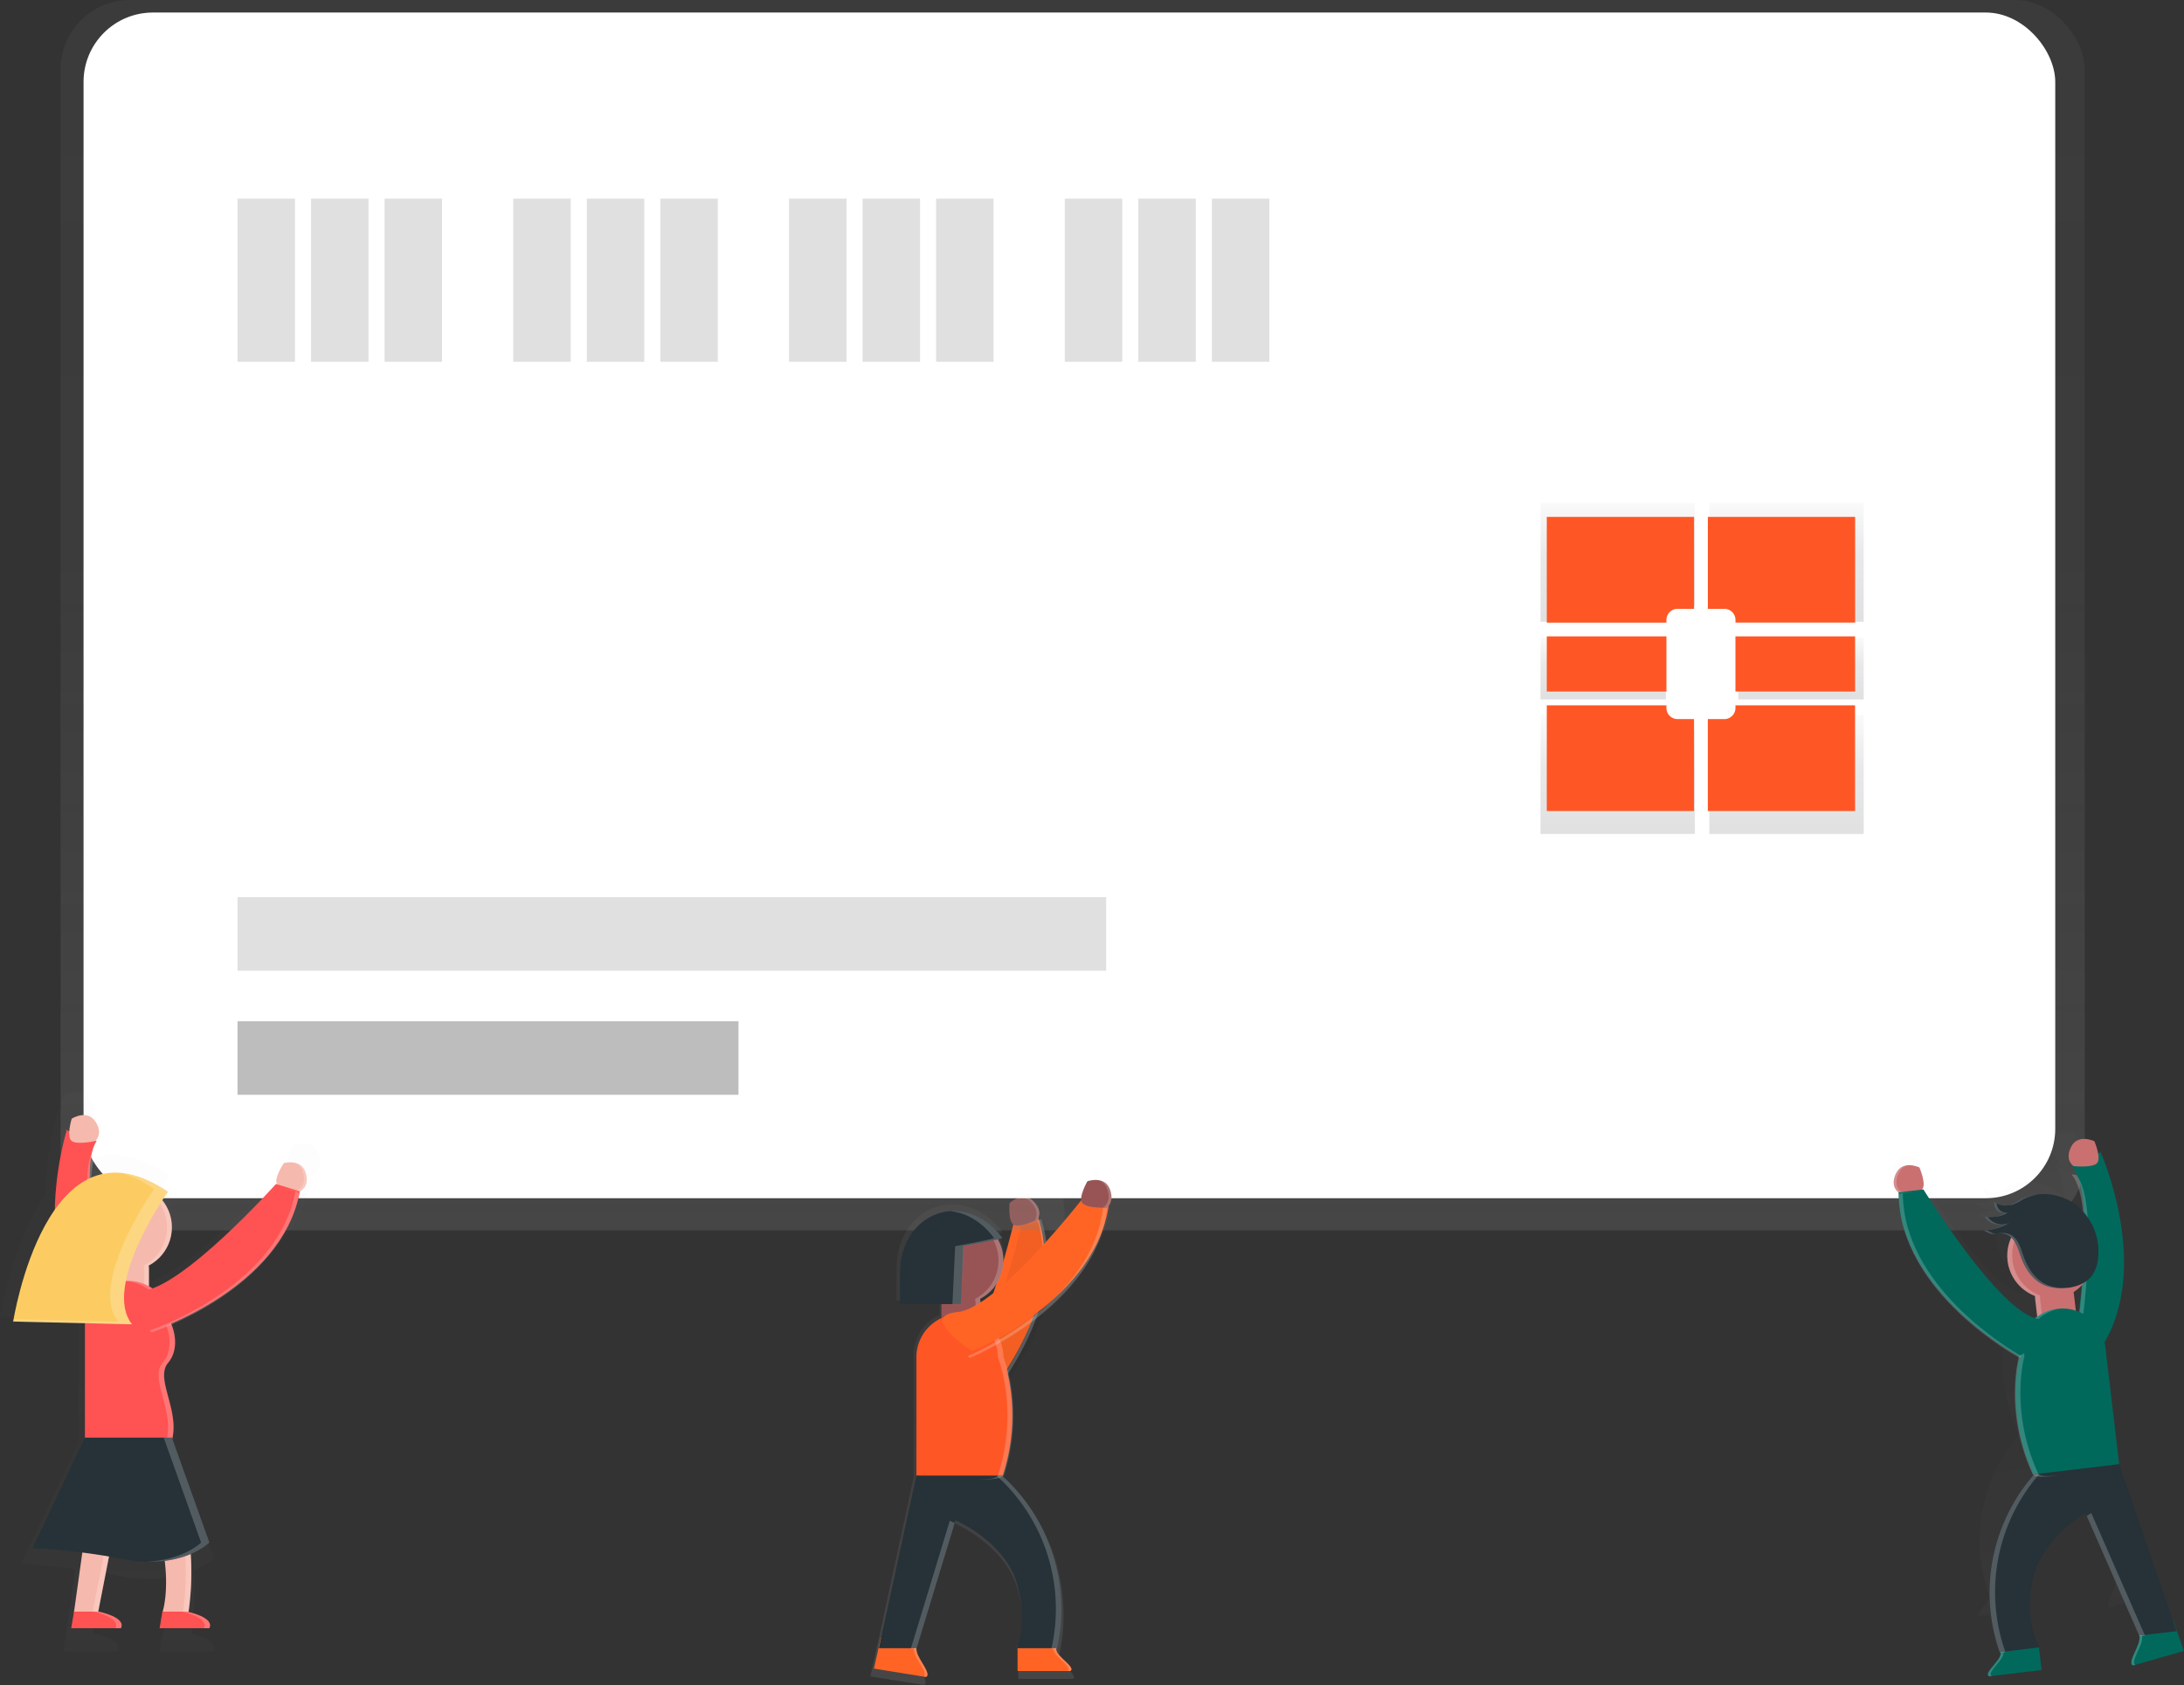 <?xml version="1.0" encoding="UTF-8" standalone="no"?>
<svg
   xmlns:dc="http://purl.org/dc/elements/1.1/"
   xmlns:cc="http://creativecommons.org/ns#"
   xmlns:rdf="http://www.w3.org/1999/02/22-rdf-syntax-ns#"
   xmlns:svg="http://www.w3.org/2000/svg"
   xmlns="http://www.w3.org/2000/svg"
   xmlns:xlink="http://www.w3.org/1999/xlink"
   xmlns:sodipodi="http://sodipodi.sourceforge.net/DTD/sodipodi-0.dtd"
   xmlns:inkscape="http://www.inkscape.org/namespaces/inkscape"
   id="cd338372-37be-4ee8-afc9-e27dd8bc08a1"
   data-name="Layer 1"
   width="865.8"
   height="668.07"
   viewBox="0 0 865.8 668.07"
   version="1.1"
   sodipodi:docname="undraw_credit_card_payment_yb88.svg"
   inkscape:version="1.0.2 (1.0.2+r75+1)">
  <rect x="0" y="0" width="865.8" height="668.07" fill="#333333" stroke="none"/>
  <sodipodi:namedview
     pagecolor="#ffffff"
     bordercolor="#666666"
     borderopacity="1"
     objecttolerance="10"
     gridtolerance="10"
     guidetolerance="10"
     inkscape:pageopacity="0"
     inkscape:pageshadow="2"
     inkscape:window-width="1920"
     inkscape:window-height="1043"
     id="namedview251"
     showgrid="false"
     inkscape:zoom="0.91025166"
     inkscape:cx="302.15919"
     inkscape:cy="258.00441"
     inkscape:window-x="1920"
     inkscape:window-y="0"
     inkscape:window-maximized="1"
     inkscape:current-layer="cd338372-37be-4ee8-afc9-e27dd8bc08a1" />
  <defs
     id="defs26">
    <linearGradient
       id="5a15c0c4-f6d1-40d6-9bac-8202a6edfd59"
       x1="560.63"
       y1="784.03"
       x2="560.63"
       y2="573.72"
       gradientUnits="userSpaceOnUse">
      <stop
         offset="0"
         stop-color="gray"
         stop-opacity="0.25"
         id="stop2" />
      <stop
         offset="0.54"
         stop-color="gray"
         stop-opacity="0.12"
         id="stop4" />
      <stop
         offset="1"
         stop-color="gray"
         stop-opacity="0.1"
         id="stop6" />
    </linearGradient>
    <linearGradient
       id="227e45eb-ee74-46dc-b876-0d193f7e7a0b"
       x1="425.22"
       y1="487.8"
       x2="425.22"
       y2="0"
       xlink:href="#5a15c0c4-f6d1-40d6-9bac-8202a6edfd59" />
    <linearGradient
       id="a853fb8d-2b8c-44a9-a23e-77c77a519af1"
       x1="808.39"
       y1="362.48"
       x2="808.39"
       y2="315.28"
       gradientUnits="userSpaceOnUse">
      <stop
         offset="0"
         stop-opacity="0.12"
         id="stop10" />
      <stop
         offset="0.55"
         stop-opacity="0.09"
         id="stop12" />
      <stop
         offset="1"
         stop-opacity="0.02"
         id="stop14" />
    </linearGradient>
    <linearGradient
       id="0f81e42c-d8b8-4b6c-862e-4b218f0ffc25"
       x1="808.39"
       y1="446.62"
       x2="808.39"
       y2="399.42"
       xlink:href="#a853fb8d-2b8c-44a9-a23e-77c77a519af1" />
    <linearGradient
       id="783708c8-9659-46f2-bd72-ba8277d3ac92"
       x1="635.55"
       y1="277.3"
       x2="635.55"
       y2="252.67"
       xlink:href="#a853fb8d-2b8c-44a9-a23e-77c77a519af1" />
    <linearGradient
       id="a1ae0234-a586-4cb6-99c7-0e8aa4d3f826"
       x1="875.32"
       y1="446.62"
       x2="875.32"
       y2="399.42"
       xlink:href="#a853fb8d-2b8c-44a9-a23e-77c77a519af1" />
    <linearGradient
       id="5620fde9-a651-4919-b705-7babd58731f6"
       x1="875.32"
       y1="362.48"
       x2="875.32"
       y2="315.28"
       xlink:href="#a853fb8d-2b8c-44a9-a23e-77c77a519af1" />
    <linearGradient
       id="abf35d66-8f61-4b87-95bb-db3baf9815c5"
       x1="713.96"
       y1="277.3"
       x2="713.96"
       y2="252.67"
       xlink:href="#a853fb8d-2b8c-44a9-a23e-77c77a519af1" />
    <linearGradient
       id="2bf556ed-678b-49a1-9277-c2e12ee91ba0"
       x1="190.06"
       y1="555.46"
       x2="190.06"
       y2="555.12"
       xlink:href="#5a15c0c4-f6d1-40d6-9bac-8202a6edfd59" />
    <linearGradient
       id="127f5fdc-f51f-46e4-9a64-0adfb297010f"
       x1="230.49"
       y1="770.65"
       x2="230.49"
       y2="548.93"
       xlink:href="#5a15c0c4-f6d1-40d6-9bac-8202a6edfd59" />
    <linearGradient
       id="7720de28-d318-47dd-b651-90cb043782be"
       x1="1098.09"
       y1="200.15"
       x2="1098.09"
       y2="199.87"
       gradientTransform="translate(-122.01 499.58) rotate(-6.74)"
       xlink:href="#5a15c0c4-f6d1-40d6-9bac-8202a6edfd59" />
    <linearGradient
       id="6be30b07-31e3-43de-a343-f0abadb78875"
       x1="1064.87"
       y1="383.99"
       x2="1064.87"
       y2="194.73"
       gradientTransform="translate(-122.01 499.58) rotate(-6.74)"
       xlink:href="#5a15c0c4-f6d1-40d6-9bac-8202a6edfd59" />
  </defs>
  <title
     id="title28">credit card payment</title>
  <path
     d="M589.32,776.61c-.49-.48-1-1-1.36-1.41a6,6,0,0,1-1.41-2.71h.36l.17-.77a73.9,73.9,0,0,0-22.17-69.9.81.81,0,0,0,.1-.18,77.15,77.15,0,0,0,.88-45.84A132.9,132.9,0,0,0,577.75,638c12.23-9.35,24.93-22.88,28.84-40.46a50.94,50.94,0,0,0,1-5.78c1-1,2.42-3.17.92-7.12a6.79,6.79,0,0,0-.44-.93c-.05-.09-.11-.18-.17-.26a5.77,5.77,0,0,0-.35-.51l-.23-.26a5.22,5.22,0,0,0-.37-.37l-.26-.22-.4-.28-.28-.17-.43-.21-.27-.12-.48-.16-.24-.07q-.34-.09-.68-.14h0a10.7,10.7,0,0,0-4.53.45s-3.6,6.24-2.19,8.62c-1.09,1.38-4,5.07-8,9.81A54,54,0,0,0,588,588a51,51,0,0,0-1.47-5.68c.53-1.32.9-3.88-2.1-6.86a6.83,6.83,0,0,0-.78-.67l-.26-.17a5.85,5.85,0,0,0-.53-.32l-.31-.14c-.16-.07-.33-.14-.49-.19l-.32-.09-.48-.1-.32,0-.48,0h-.3l-.51.05-.25,0q-.35.06-.68.16h0a10.7,10.7,0,0,0-3.94,2.28s-.7,7.17,1.56,8.76C575.29,589.14,570,610,563,627a80,80,0,0,1-7.37,5.66v-1.54a8,8,0,0,0,0-.85h0a7.93,7.93,0,0,0-.13-.81l.13-.07.54-.3.78-.48.5-.32q.56-.39,1.08-.81l.41-.35c.25-.21.48-.43.72-.65L560,626q.43-.44.83-.92l.29-.35q.38-.47.72-1l.29-.43q.31-.48.59-1l.18-.32c.23-.43.44-.87.64-1.32l.16-.4q.22-.54.4-1.11c0-.13.09-.26.13-.39.15-.48.28-1,.38-1.48,0-.1,0-.2.05-.3q.12-.64.2-1.29c0-.15,0-.29,0-.44,0-.53.08-1.06.08-1.61a17.55,17.55,0,0,0-2.26-8.62l.83-.22.61-.19c.23-.08.34-.15.31-.2-.43-.58-.87-1.13-1.32-1.67l-.44-.5c-.31-.36-.63-.71-1-1l-.51-.52c-.32-.31-.64-.62-1-.91l-.5-.45c-.4-.35-.8-.67-1.21-1l-.26-.21c-.49-.36-1-.7-1.47-1l-.56-.34c-.32-.2-.65-.39-1-.57l-.65-.34-.91-.44-.67-.3c-.32-.13-.65-.26-1-.37l-.61-.22c-.49-.16-1-.3-1.47-.43l-.76-.17-.81-.17-.82-.13-.75-.09-.84-.07-.73,0-.84,0q-.7,0-1.39.07h0c-10.88.89-20.4,10.39-20.4,25.48V631.6h17v5.68a17.63,17.63,0,0,0-10.24,16v48.37L515,767.95h-.07l0,.18h0l-2.8,12.48L533.34,784a1.09,1.09,0,0,0,.67-1.25,3.93,3.93,0,0,0-.25-1,16.83,16.83,0,0,0-1.21-2.38c-.75-1.29-1.64-2.67-2.24-3.92a8.75,8.75,0,0,1-.69-2,7.71,7.71,0,0,1-.14-1.08l15.61-51.3-.07,0,.37-1.21s19.92,8.54,25,25.61c4.15,13.84,1.57,22.81.45,25.71h-.07v.17c-.22.55-.38.86-.38.86h.38v9.39h21.53C593.94,780.77,591.44,778.68,589.32,776.61Z"
     fill="url(#5a15c0c4-f6d1-40d6-9bac-8202a6edfd59)"
     id="path30"
     transform="translate(-167.1 -115.97)" />
  <path
     d="M553.72,675.35s37.14-39.05,25-76.58l-9.74,2s-13.07,55-27,62.89S553.72,675.35,553.72,675.35Z"
     transform="translate(-167.1 -115.97)"
     fill="#6c63ff"
     id="path32"
     style="fill:#ff6425;fill-opacity:1" />
  <path
     d="m 389.69,560.39 c 0,0 37.14,-39.05 25,-76.58 l -9.74,2 c 0,0 -13.07,55 -27,62.89 -13.93,7.89 11.74,11.69 11.74,11.69 z"
     opacity="0.05"
     id="path34" />
  <path
     d="m 411.18,483.78 1.62,-0.33 c 12.1,37.53 -25,76.58 -25,76.58 l -1.14,-0.19 c 4.28,-4.7 35.81,-41.06 24.52,-76.06 z"
     fill="#ffffff"
     opacity="0.2"
     id="path36" />
  <path
     d="M578.28,599.75s2.7-3.36-1.53-7.57-9.41.78-9.41.78-.74,7.47,1.75,8.65S578.28,599.75,578.28,599.75Z"
     transform="translate(-167.1 -115.97)"
     fill="#985454"
     id="path38" />
  <path
     d="M577.19,600s2.7-3.36-1.53-7.57a5.29,5.29,0,0,0-4.51-1.65,5.36,5.36,0,0,1,5.59,1.43c4.23,4.21,1.53,7.57,1.53,7.57a29.92,29.92,0,0,1-6.22,2A32.67,32.67,0,0,0,577.19,600Z"
     transform="translate(-167.1 -115.97)"
     fill="#fff"
     opacity="0.2"
     id="path40" />
  <rect
     x="24.01"
     width="802.42"
     height="487.8"
     rx="27.5"
     ry="27.5"
     fill="url(#227e45eb-ee74-46dc-b876-0d193f7e7a0b)"
     id="rect42" />
  <rect
     x="33.12"
     y="4.97"
     width="781.64"
     height="470.08"
     rx="27.5"
     ry="27.5"
     fill="#fff"
     id="rect44" />
  <rect
     x="94.16"
     y="78.76"
     width="22.78"
     height="64.68"
     fill="#e0e0e0"
     id="rect46" />
  <rect
     x="123.31"
     y="78.76"
     width="22.78"
     height="64.68"
     fill="#e0e0e0"
     id="rect48" />
  <rect
     x="152.46"
     y="78.76"
     width="22.78"
     height="64.68"
     fill="#e0e0e0"
     id="rect50" />
  <rect
     x="203.48"
     y="78.76"
     width="22.78"
     height="64.68"
     fill="#e0e0e0"
     id="rect52" />
  <rect
     x="232.63"
     y="78.76"
     width="22.78"
     height="64.68"
     fill="#e0e0e0"
     id="rect54" />
  <rect
     x="261.78"
     y="78.76"
     width="22.78"
     height="64.68"
     fill="#e0e0e0"
     id="rect56" />
  <rect
     x="312.8"
     y="78.76"
     width="22.78"
     height="64.68"
     fill="#e0e0e0"
     id="rect58" />
  <rect
     x="341.95"
     y="78.76"
     width="22.78"
     height="64.68"
     fill="#e0e0e0"
     id="rect60" />
  <rect
     x="371.1"
     y="78.76"
     width="22.78"
     height="64.68"
     fill="#e0e0e0"
     id="rect62" />
  <rect
     x="422.12"
     y="78.76"
     width="22.78"
     height="64.68"
     fill="#e0e0e0"
     id="rect64" />
  <rect
     x="451.27"
     y="78.76"
     width="22.78"
     height="64.68"
     fill="#e0e0e0"
     id="rect66" />
  <rect
     x="480.42"
     y="78.76"
     width="22.78"
     height="64.68"
     fill="#e0e0e0"
     id="rect68" />
  <rect
     x="94.16"
     y="404.9"
     width="198.6"
     height="29.15"
     fill="#bdbdbd"
     id="rect70" />
  <rect
     x="94.16"
     y="355.71"
     width="344.36"
     height="29.15"
     fill="#e0e0e0"
     id="rect72" />
  <path
     d="M827.51,361.28a4.8,4.8,0,0,1,4.62-5H839v-41h-61.2v47.2h49.72Z"
     transform="translate(-167.1 -115.97)"
     fill="url(#a853fb8d-2b8c-44a9-a23e-77c77a519af1)"
     id="path74" />
  <path
     d="M832.13,405.58a4.8,4.8,0,0,1-4.62-5v-1.2H777.79v47.2H839v-41Z"
     transform="translate(-167.1 -115.97)"
     fill="url(#0f81e42c-d8b8-4b6c-862e-4b218f0ffc25)"
     id="path76" />
  <rect
     x="610.69"
     y="252.67"
     width="49.72"
     height="24.63"
     fill="url(#783708c8-9659-46f2-bd72-ba8277d3ac92)"
     id="rect78" />
  <path
     d="M856.2,400.62a4.8,4.8,0,0,1-4.62,5h-6.85v41h61.2v-47.2H856.2Z"
     transform="translate(-167.1 -115.97)"
     fill="url(#a1ae0234-a586-4cb6-99c7-0e8aa4d3f826)"
     id="path80" />
  <path
     d="M844.72,315.28v41h6.85a4.8,4.8,0,0,1,4.62,5v1.2h49.72v-47.2Z"
     transform="translate(-167.1 -115.97)"
     fill="url(#5620fde9-a651-4919-b705-7babd58731f6)"
     id="path82" />
  <rect
     x="689.1"
     y="252.67"
     width="49.72"
     height="24.63"
     fill="url(#abf35d66-8f61-4b87-95bb-db3baf9815c5)"
     id="rect84" />
  <path
     d="M827.72,361.75a4.41,4.41,0,0,1,4.41-4.4h6.54V320.91H780.29v41.91h47.43Z"
     transform="translate(-167.1 -115.97)"
     fill="#6c63ff"
     id="path86"
     style="fill:#ff5625;fill-opacity:1" />
  <path
     d="M832.13,401.07a4.41,4.41,0,0,1-4.41-4.4v-1.06H780.29v41.91h58.37V401.07Z"
     transform="translate(-167.1 -115.97)"
     fill="#6c63ff"
     id="path88"
     style="fill:#ff5625;fill-opacity:1" />
  <rect
     x="613.19"
     y="252.31"
     width="47.43"
     height="21.86"
     fill="#6c63ff"
     id="rect90"
     style="fill:#ff5625;fill-opacity:1" />
  <path
     d="M855.08,396.67a4.41,4.41,0,0,1-4.41,4.4h-6.54v36.44h58.37V395.61H855.08Z"
     transform="translate(-167.1 -115.97)"
     fill="#6c63ff"
     id="path92"
     style="fill:#ff5625;fill-opacity:1" />
  <path
     d="M844.14,320.91v36.44h6.54a4.41,4.41,0,0,1,4.41,4.4v1.06h47.43V320.91Z"
     transform="translate(-167.1 -115.97)"
     fill="#6c63ff"
     id="path94"
     style="fill:#ff5625;fill-opacity:1" />
  <rect
     x="687.98"
     y="252.31"
     width="47.43"
     height="21.86"
     fill="#6c63ff"
     id="rect96"
     style="fill:#ff5625;fill-opacity:1" />
  <g
     opacity="0.2"
     id="g100">
    <path
       d="M190.23,555.46l.09-.3S189.21,555,190.23,555.46Z"
       transform="translate(-167.1 -115.97)"
       fill="url(#2bf556ed-678b-49a1-9277-c2e12ee91ba0)"
       id="path98" />
  </g>
  <g
     opacity="0.2"
     id="g104">
    <path
       d="M293.42,573.82a7.22,7.22,0,0,0-.39-1c0-.1-.11-.19-.16-.29a6.15,6.15,0,0,0-.33-.56c-.07-.1-.15-.19-.22-.29a5.55,5.55,0,0,0-.36-.42l-.26-.25c-.13-.12-.26-.23-.4-.33l-.28-.2-.44-.26-.28-.15-.5-.21-.25-.1q-.36-.12-.71-.2h0a11.31,11.31,0,0,0-4.81.13s-4.59,6.77-2.82,9.2l-.58-.18s-34.09,38-53.32,45.1q-.74-.5-1.53-.94v-7.11a8.4,8.4,0,0,0,0-.89v0a8.33,8.33,0,0,0-.14-.85l.14-.08.57-.32.83-.5.53-.34q.59-.41,1.15-.86l.43-.37c.26-.22.51-.45.76-.69l.44-.43q.46-.47.88-1l.31-.38q.4-.49.76-1l.31-.46q.33-.5.63-1l.19-.34c.24-.45.47-.92.67-1.4l.17-.42q.23-.58.43-1.17c0-.14.09-.27.14-.41.16-.51.29-1,.4-1.56,0-.1,0-.21.06-.32q.13-.67.21-1.36c0-.15,0-.31,0-.46.05-.56.09-1.13.09-1.7a18.56,18.56,0,0,0-4.14-11.71c1.46-2.28,2.41-3.62,2.41-3.62-.88-.6-1.74-1.16-2.6-1.68l-.83-.49c-.57-.34-1.15-.68-1.71-1l-1-.51c-.51-.27-1-.53-1.53-.78l-1-.45c-.49-.22-1-.44-1.45-.63l-1-.38c-.48-.19-1-.36-1.44-.52l-.9-.3c-.49-.16-1-.29-1.47-.42l-.8-.22c-.55-.13-1.09-.25-1.63-.35l-.58-.12c-.73-.13-1.46-.23-2.18-.3h0a26,26,0,0,0-13.09,2c.22-5.24,1.1-9.55,2.94-12.22l-.45-.15-.16.15s-.54.12-1.37.27a11.44,11.44,0,0,0-.71,1.33,15.23,15.23,0,0,1,2.09-5.21l-.45-.15c.65-.66,3-3.55-.16-8.27-3.61-5.41-10.23-1.2-10.23-1.2a28,28,0,0,0-1,5.46c-.51-.2-.86-.36-1.1-.48a136.34,136.34,0,0,0-5.14,34.34c-11.92,16.93-16.86,41.92-17.82,47.31h0l-.07.43v0c-.07.39-.1.6-.1.6l31,.72c0,.11,0,.21,0,.32V688.3L175.45,736S184,736.31,197,738l-3.57,25.52h0l-1.19,7.16h21.48c2.39-4.77-9.55-7.16-9.55-7.16h-.27l4.66-23.81q3.09.52,6.35,1.14a62.21,62.21,0,0,0,9.67,1.09h0a51.4,51.4,0,0,0,8.05-.35c1.57,12.91-.49,20.62-.89,21.94h-.13l-1.19,7.16h21.48c2.08-4.16-6.73-6.51-9-7l.1-.7a119.82,119.82,0,0,0,.85-24.31,29.42,29.42,0,0,0,7.64-4.56l0,0,.3-.26,0,0,.09-.09-16-44.87c3-12.7-7.42-26-1.86-32.71s2.15-15.18,1.54-16.63c15-6.56,45.39-23,53.91-51.47a53.85,53.85,0,0,0,1.52-6.1S295.29,580.05,293.42,573.82Z"
       transform="translate(-167.1 -115.97)"
       fill="url(#127f5fdc-f51f-46e4-9a64-0adfb297010f)"
       id="path102" />
  </g>
  <path
     d="M193.64,563.8s-16.29,51.37,11,79.81l7.89-6s-16.14-56.07-7.11-69.24C189.5,563,193.64,563.8,193.64,563.8Z"
     transform="translate(-167.1 -115.97)"
     fill="#ff5252"
     id="path106" />
  <path
     d="M204.9,568.33s3.31-2.76,0-7.73-9.38-1.1-9.38-1.1-2.21,7.17,0,8.83S204.9,568.33,204.9,568.33Z"
     transform="translate(-167.1 -115.97)"
     fill="#f6b9ad"
     id="path108" />
  <rect
     x="210.69"
     y="611.65"
     width="15.45"
     height="22.9"
     rx="7.06"
     ry="7.06"
     transform="translate(269.73 1130.24) rotate(-180)"
     fill="#f6b9ad"
     id="rect110" />
  <path
     d="M211.45,640.88s-15.94-55.38-7.26-69c.77-.14,1.26-.25,1.26-.25l.14-.14.41.14c-9,13.17,7.11,69.24,7.11,69.24l-7.89,6-.69-.74Z"
     transform="translate(-167.1 -115.97)"
     fill="#fff"
     opacity="0.2"
     id="path112" />
  <circle
     cx="51.04"
     cy="486.58"
     r="17.11"
     fill="#f6b9ad"
     id="circle114" />
  <path
     d="M224.21,626.83v-7.45a7.67,7.67,0,0,0-.18-1.62,17.11,17.11,0,0,0-6.86-32.29l1,0A17.11,17.11,0,0,1,226,617.76a7.67,7.67,0,0,1,.18,1.62v7.45a7.67,7.67,0,0,1-8.69,7.66A7.75,7.75,0,0,0,224.21,626.83Z"
     transform="translate(-167.1 -115.97)"
     fill="#fff"
     opacity="0.2"
     id="path116" />
  <path
     d="M200.76,687.81s33,3.73,34.22,0c3.94-12.07-6.62-25.07-1.32-31.43,5.48-6.57,1.32-15.47,1.32-15.47a17.11,17.11,0,0,0-17.11-17.11h0a17.11,17.11,0,0,0-17.11,17.11Z"
     transform="translate(-167.1 -115.97)"
     fill="#ff5252"
     id="path118" />
  <path
     d="M233.7,656.38c5.48-6.57,1.32-15.47,1.32-15.47a17.11,17.11,0,0,0-17.11-17.11c-.37,0-.73,0-1.1.06a17.09,17.09,0,0,1,16,17.05s4.16,8.9-1.32,15.47c-5.31,6.37,5.25,19.37,1.32,31.43-.38,1.15-3.78,1.59-8.3,1.65,5.58.06,10.06-.32,10.49-1.65C239,675.74,228.4,662.74,233.7,656.38Z"
     transform="translate(-167.1 -115.97)"
     fill="#fff"
     opacity="0.2"
     id="path120" />
  <path
     d="M228,686.72h0c12.07,17.08,17.37,42.87,13.93,67.69l-.1.74H231.52s3.19-9.38,0-25.94a41,41,0,0,0-15.6-24.83L206,755.15h-9.57L206,686.72Z"
     transform="translate(-167.1 -115.97)"
     fill="#f6b9ad"
     id="path122" />
  <path
     d="M286,588.3s4-1.67,2.26-7.39-8.65-3.8-8.65-3.8-4.21,6.21-2.59,8.44S286,588.3,286,588.3Z"
     transform="translate(-167.1 -115.97)"
     fill="#f6b9ad"
     id="path124" />
  <path
     d="M227.44,643.66S278.7,627.05,286,588.3l-9.5-2.91s-37.73,42.12-53.69,42.42S227.44,643.66,227.44,643.66Z"
     transform="translate(-167.1 -115.97)"
     fill="#ff5252"
     id="path126" />
  <path
     d="M284.22,588.34l1.58.49c-7.26,38.76-58.53,55.37-58.53,55.37l-.91-.71C232.39,641.37,277.45,624.49,284.22,588.34Z"
     transform="translate(-167.1 -115.97)"
     fill="#fff"
     opacity="0.2"
     id="path128" />
  <g
     opacity="0.2"
     id="g134">
    <path
       d="M213.73,704.37l-9.93,50.77H206l9.64-49.29A23.69,23.69,0,0,0,213.73,704.37Z"
       transform="translate(-167.1 -115.97)"
       fill="#fff"
       id="path130" />
    <path
       d="M228,686.72h-2.19c12.07,17.08,17.37,42.87,13.93,67.69l-.1.74h2.19l.1-.74C245.35,729.59,240,703.79,228,686.72Z"
       transform="translate(-167.1 -115.97)"
       fill="#fff"
       id="path132" />
  </g>
  <path
     d="M284.91,588s4-1.67,2.26-7.39A5.29,5.29,0,0,0,284,577a5.36,5.36,0,0,1,4.23,3.92c1.71,5.72-2.26,7.39-2.26,7.39a29.92,29.92,0,0,1-6.42-1.21A32.67,32.67,0,0,0,284.91,588Z"
     transform="translate(-167.1 -115.97)"
     fill="#fff"
     opacity="0.2"
     id="path136" />
  <path
     d="M200.76,685.94,180,729.75a257.3,257.3,0,0,1,36.14,4.38c23,4.38,33.95-6.57,33.95-6.57l-14.83-41.61Z"
     transform="translate(-167.1 -115.97)"
     fill="#263238"
     id="path138" />
  <path
     d="M206.28,754.94s11,2.19,8.76,6.57H195.33l1.1-6.57Z"
     transform="translate(-167.1 -115.97)"
     fill="#ff5252"
     id="path140" />
  <path
     d="M241.32,754.94s11,2.19,8.76,6.57H230.37l1.1-6.57Z"
     transform="translate(-167.1 -115.97)"
     fill="#ff5252"
     id="path142" />
  <path
     d="M233.66,588.48S207.37,625.71,219.42,641l-47.09-1.1S185.47,555.63,233.66,588.48Z"
     transform="translate(-167.1 -115.97)"
     fill="#fccc63"
     id="path144" />
  <path
     d="M233.66,588.48c-6.79-4.63-12.88-6.93-18.34-7.47a46.36,46.36,0,0,1,12.87,6.38s-26.28,37.23-14.24,52.57l-41.45-1c-.11.62-.16,1-.16,1l47.09,1.1C207.37,625.71,233.66,588.48,233.66,588.48Z"
     transform="translate(-167.1 -115.97)"
     fill="#fff"
     opacity="0.2"
     id="path146" />
  <path
     d="M235.25,685.94H232l14.83,41.61s-7.08,7.06-21.79,7.57c16.94.54,25.07-7.57,25.07-7.57Z"
     transform="translate(-167.1 -115.97)"
     fill="#fff"
     opacity="0.2"
     id="path148" />
  <path
     d="M206.28,754.94h-2.19s11,2.19,8.76,6.57H215C217.23,757.13,206.28,754.94,206.28,754.94Z"
     transform="translate(-167.1 -115.97)"
     fill="#fff"
     opacity="0.2"
     id="path150" />
  <path
     d="M241.32,754.94h-2.19s11,2.19,8.76,6.57h2.19C252.27,757.13,241.32,754.94,241.32,754.94Z"
     transform="translate(-167.1 -115.97)"
     fill="#fff"
     opacity="0.2"
     id="path152" />
  <g
     opacity="0.2"
     id="g156">
    <path
       d="M991.73,569.28l.1.24C992.63,569,991.73,569.28,991.73,569.28Z"
       transform="translate(-167.1 -115.97)"
       fill="url(#7720de28-d318-47dd-b651-90cb043782be)"
       id="path154" />
  </g>
  <g
     opacity="0.2"
     id="g160">
    <path
       d="M1004.32,753l17.37-5L1018,737.52h0l-.05-.15-.06,0-19.36-56.17-5-42.05a15.62,15.62,0,0,0-.27-1.59c15.81-27.08,0-64.77-1.41-68.05-.18.12-.46.28-.86.5a23.06,23.06,0,0,0-1.38-4.39s-5.85-2.82-8.29,2c-2.13,4.19.07,6.34.68,6.82l-.35.17a12.61,12.61,0,0,1,2.22,4.08,9.47,9.47,0,0,0-.72-1c-.7,0-1.16-.09-1.16-.09l-.14-.11-.35.17c2.21,2.53,3.44,7.28,4,13.09a19,19,0,0,0-2.45-2.26,19.33,19.33,0,0,0-13.35-3.8h0l-.87.1h0q-.74.1-1.46.27l-.36.08-.61.16-.7.22-.5.17-.86.34-.32.14c-.35.16-.7.33-1,.51a18.88,18.88,0,0,1-3.57,1.79c-.17.05-.35.08-.52.12h0a6.27,6.27,0,0,1-4.22-.68l-.43-.26a5.8,5.8,0,0,1-.48-.35,2.78,2.78,0,0,0,0,1.21,3.67,3.67,0,0,0,1.56,2.32,3.47,3.47,0,0,0,.72.38,2.93,2.93,0,0,0,1.19.19,2.69,2.69,0,0,0,.41-.05l-.1.06c-.24.15-.48.29-.73.41l-.05,0c-.27.13-.54.25-.81.36l0,0a9.5,9.5,0,0,1-4.35.58h0l-.48-.06c-.24,0-.48-.07-.71-.13a5.26,5.26,0,0,0,.3.45l.11.13.23.28.13.14.25.25.14.13.3.24.12.09.44.29.15.08.32.17.21.09.28.12.23.08.28.09.23.07.32.07.39.07.29,0,.28,0h.78l.29,0,.24,0,.28,0h0a5.45,5.45,0,0,0,1.58-.59c-.31.19-.63.36-1,.53h0l-.48.24-.5.24-.49.22-.51.21-.49.19-.53.19-.49.16-.56.17-.47.13-.61.15-.44.1-.7.13-.37.06-1.06.14h0a4.61,4.61,0,0,1,1.75.67,4.41,4.41,0,0,0,1.08.42,3.93,3.93,0,0,0,.5,0h.62l.41,0,.53-.07.4,0,.48,0a7.16,7.16,0,0,1,2.93.57,5.1,5.1,0,0,1,1.33.91c-.12.26-.24.53-.35.8s-.18.47-.26.7q-.24.71-.42,1.44a15.41,15.41,0,0,0-.31,5.38c0,.33.09.66.15,1l.05.27q.08.39.18.77l0,.2q.13.47.28.93l.07.18q.13.38.28.75l.09.22a15.32,15.32,0,0,0,.88,1.73l.1.17q.23.38.48.74l0,.07q.29.41.6.8l0,.06q.29.36.6.7l.07.08a15.52,15.52,0,0,0,1.45,1.39l0,0a15.49,15.49,0,0,0,4.46,2.59,6.9,6.9,0,0,0,0,.72h0a7,7,0,0,0,0,.74l.68,5.74q-.46.32-.9.67c-14.35-4.58-39.84-46.07-39.84-46.07l-.49.06c1.8-1.72-.94-7.92-.94-7.92a9.35,9.35,0,0,0-4-.82l-.27,0h-.12l-.21,0-.13,0-.2,0-.14,0-.19,0-.14,0-.2.06-.13,0-.21.09-.11,0-.31.16h0l-.29.18-.1.07-.2.15-.11.09-.17.16-.11.11-.16.17-.11.12-.16.2-.1.13-.16.25-.08.12c-.08.13-.15.26-.23.4-2.44,4.8.82,6.93.82,6.93a44.62,44.62,0,0,0,.34,5.19c3.57,32.07,40.79,52.84,42.69,53.88-.53,2.09-4.81,20.58,5,41.85a.72.72,0,0,0,.1.14,64.7,64.7,0,0,0-12.09,63.05l.22.65.32,0a4.41,4.41,0,0,1-.06.45,5,5,0,0,1-.23.79,6,6,0,0,1-.66,1.26l0,0c-.29.43-.64.87-1,1.32l-.38.47c-1.54,1.86-3.09,3.67-1.72,4.17h0l1-.12L970.75,755l-1-8.16.33,0s-.16-.24-.42-.7l0-.15h-.06c-1.28-2.41-4.44-9.95-2.25-22.4,2.7-15.37,19.14-24.84,19.14-24.84l.44,1-.06,0,18.85,43c0,.17,0,.35,0,.54a7.3,7.3,0,0,1-.15,1.28,7.94,7.94,0,0,1-.26,1c-.63,1.83-1.84,4-2.29,5.63a5.15,5.15,0,0,0-.15.67,2,2,0,0,0,0,.77.89.89,0,0,0,.66.66h0l.24-.07.52-.15ZM984.08,626.7q-.55-.23-1.11-.41l-.63-5.37a6.92,6.92,0,0,0-.26-1.21,15.45,15.45,0,0,0,3-2.49C984.78,620.66,984.42,623.88,984.08,626.7Z"
       transform="translate(-167.1 -115.97)"
       fill="url(#6be30b07-31e3-43de-a343-f0abadb78875)"
       id="path158" />
  </g>
  <path
     d="M919.73,588.71s-3.61-2.35-.91-7.67,9.19-2.2,9.19-2.2,3,6.87,1,8.77S919.73,588.71,919.73,588.71Z"
     transform="translate(-167.1 -115.97)"
     fill="#ca7070"
     id="path162" />
  <path
     id="4d99488d-df05-4ea4-b0bc-86897bea43e0"
     data-name="&lt;Path&gt;"
     d="M975.29,768.13l-15.11,1.78a5,5,0,0,1-1,4c-1.76,2.59-5.51,5.91-3.47,6.65l20.73-2.45Z"
     transform="translate(-167.1 -115.97)"
     fill="#00695c" />
  <path
     d="M960.31,773.83a5,5,0,0,0,1-4l-1.1.13a5,5,0,0,1-1,4c-1.76,2.59-5.51,5.91-3.47,6.65l1.1-.13C954.81,779.74,958.56,776.42,960.31,773.83Z"
     transform="translate(-167.1 -115.97)"
     fill="#fff"
     opacity="0.2"
     id="path165" />
  <path
     id="4d5dc8b9-511c-4b13-afe4-1a204679192b"
     data-name="&lt;Path&gt;"
     d="M1028.72,758.65l-13.89,4a7.25,7.25,0,0,1-.05,5.05c-1.16,3.39-4.15,7.93-2,8.56l20.08-5.73Z"
     transform="translate(-167.1 -115.97)"
     fill="#00695c" />
  <path
     d="M999.72,572.47s22.2,49.1-1.58,80.55l-8.54-5.07s9.45-57.58-1.07-69.59C1003.74,571.22,999.72,572.47,999.72,572.47Z"
     transform="translate(-167.1 -115.97)"
     fill="#00695c"
     id="path168" />
  <path
     d="M989.08,578.29s-3.61-2.35-.91-7.67,9.19-2.2,9.19-2.2,3,6.87,1,8.77S989.08,578.29,989.08,578.29Z"
     transform="translate(-167.1 -115.97)"
     fill="#ca7070"
     id="path170" />
  <path
     d="M1015.88,767.57a7.25,7.25,0,0,0,.05-5.05l12.85-3.69-.06-.17-13.89,4a7.25,7.25,0,0,1-.05,5.05c-1.16,3.39-4.15,7.93-2,8.56l.84-.24C1012,775.09,1014.76,770.81,1015.88,767.57Z"
     transform="translate(-167.1 -115.97)"
     fill="#fff"
     opacity="0.2"
     id="path172" />
  <rect
     x="974.35"
     y="622.82"
     width="15.45"
     height="22.9"
     rx="7.06"
     ry="7.06"
     transform="translate(-234.74 3.65) rotate(-6.74)"
     fill="#ca7070"
     id="rect174" />
  <path
     d="M991.08,651.11s9.33-56.87-.88-69.36c-.78,0-1.28-.1-1.28-.1l-.16-.12-.39.18c10.52,12,1.07,69.59,1.07,69.59l8.54,5.07c.2-.27.4-.54.59-.82Z"
     transform="translate(-167.1 -115.97)"
     fill="#fff"
     opacity="0.2"
     id="path176" />
  <circle
     cx="979.94"
     cy="613.82"
     r="17.11"
     transform="translate(-232.36 3.26) rotate(-6.74)"
     fill="#ca7070"
     id="circle178" />
  <path
     d="M976.76,638.65l-.87-7.4a7.67,7.67,0,0,1,0-1.63,17.11,17.11,0,0,1,3-32.87l-1,.08a17.11,17.11,0,0,0-4,33,7.67,7.67,0,0,0,0,1.63l.87,7.4a7.67,7.67,0,0,0,9.53,6.59A7.75,7.75,0,0,1,976.76,638.65Z"
     transform="translate(-167.1 -115.97)"
     fill="#fff"
     opacity="0.2"
     id="path180" />
  <path
     d="M1007.2,696.46s-32.33,7.57-34,4c-11.57-25-5.5-46.58-5.5-46.58a17.11,17.11,0,0,1,15-19h0a17.11,17.11,0,0,1,19,15Z"
     transform="translate(-167.1 -115.97)"
     fill="#00695c"
     id="path182" />
  <path
     d="M1007.2,696.46,1030,762.67l-14.8,1.75-21.3-48.61s-18.21,10.49-21.2,27.51,3,25.76,3,25.76L959.88,771l-.25-.72a71.15,71.15,0,0,1,13.59-69.76h0"
     transform="translate(-167.1 -115.97)"
     fill="#263238"
     id="path184" />
  <path
     d="M975.14,700.25c-11.57-25-5.5-46.58-5.5-46.58a17.11,17.11,0,0,1,13.89-18.83c-.37,0-.73,0-1.1.09h0a17.11,17.11,0,0,0-15,19s-6.07,21.56,5.5,46.58c.59,1.27,5.11,1.12,10.68.4C979.11,701.38,975.65,701.35,975.14,700.25Z"
     transform="translate(-167.1 -115.97)"
     fill="#fff"
     opacity="0.2"
     id="path186" />
  <path
     d="M967.42,653.65s-47.47-25.51-47.68-64.94l9.86-1.17s29.59,48.18,45.24,51.34S967.42,653.65,967.42,653.65Z"
     transform="translate(-167.1 -115.97)"
     fill="#00695c"
     id="path188" />
  <g
     opacity="0.2"
     id="g194">
    <path
       d="M994.35,717l20.91,47.72,2.19-.26-21.3-48.61S995.47,716.22,994.35,717Z"
       transform="translate(-167.1 -115.97)"
       fill="#fff"
       id="path190" />
    <path
       d="M975.45,700.49h0l-2.19.26h0a71.15,71.15,0,0,0-13.59,69.76l.25.72,2.19-.26-.25-.72A71.15,71.15,0,0,1,975.45,700.49Z"
       transform="translate(-167.1 -115.97)"
       fill="#fff"
       id="path192" />
  </g>
  <path
     d="M921.44,589.06l-1.64.19c.21,39.43,47.68,64.94,47.68,64.94l1-.54C963,650.51,921.64,625.84,921.44,589.06Z"
     transform="translate(-167.1 -115.97)"
     fill="#fff"
     opacity="0.2"
     id="path196" />
  <path
     d="M965.49,607.84c1.36,2,2,4.35,2.79,6.6,1.69,4.63,4.67,9.1,9.19,11.06a17.37,17.37,0,0,0,7.88,1.18c4.07-.22,8.36-1.53,10.89-4.73a14.09,14.09,0,0,0,2.63-7.36,23.68,23.68,0,0,0-8.74-20.89c-6.26-4.8-15.35-5.76-22.27-2a20.92,20.92,0,0,1-3.95,2,6.91,6.91,0,0,1-6.25-1.29,3.82,3.82,0,0,0,4.25,4.48,10.66,10.66,0,0,1-8.07,1.4,6.93,6.93,0,0,0,9.06,2.45,23.34,23.34,0,0,1-9.59,3.16c.71-.07,2.24,1.06,3.13,1.21a18.81,18.81,0,0,0,3.28-.15A6.37,6.37,0,0,1,965.49,607.84Z"
     transform="translate(-167.1 -115.97)"
     fill="#263238"
     id="path198" />
  <g
     opacity="0.2"
     id="g210">
    <path
       d="M961.9,596.89a10.55,10.55,0,0,1-3.9,1.5,10.62,10.62,0,0,0,5-1.63,3.87,3.87,0,0,1-4.34-3.68,6.5,6.5,0,0,1-1-.67A3.82,3.82,0,0,0,961.9,596.89Z"
       transform="translate(-167.1 -115.97)"
       fill="#fff"
       id="path200" />
    <path
       d="M965,593.57a20.92,20.92,0,0,0,3.95-2,19,19,0,0,1,6.39-2.09,19.24,19.24,0,0,0-7.48,2.21,20.92,20.92,0,0,1-3.95,2c-.19.06-.39.09-.58.13A6.59,6.59,0,0,0,965,593.57Z"
       transform="translate(-167.1 -115.97)"
       fill="#fff"
       id="path202" />
    <path
       d="M957.53,605c-.89-.15-2.42-1.28-3.13-1.21a23.34,23.34,0,0,0,9.59-3.16,6.11,6.11,0,0,1-2.15.72,23.35,23.35,0,0,1-8.54,2.57c.71-.07,2.24,1.06,3.13,1.21a7.35,7.35,0,0,0,2.3-.09A4.8,4.8,0,0,1,957.53,605Z"
       transform="translate(-167.1 -115.97)"
       fill="#fff"
       id="path204" />
    <path
       d="M986.45,626.55a17.37,17.37,0,0,1-7.88-1.18c-4.52-2-7.5-6.43-9.19-11.06-.82-2.25-1.42-4.63-2.79-6.6a6.37,6.37,0,0,0-5.78-2.88,11,11,0,0,0-1.63.15c.18,0,.35,0,.54,0a6.37,6.37,0,0,1,5.78,2.88c1.36,2,2,4.35,2.79,6.6,1.69,4.63,4.67,9.1,9.19,11.06a17.37,17.37,0,0,0,7.88,1.18c.63,0,1.27-.1,1.91-.19Z"
       transform="translate(-167.1 -115.97)"
       fill="#fff"
       id="path206" />
    <path
       d="M961.14,601.39a7,7,0,0,1-6-2.9,10.21,10.21,0,0,1-1.32-.2A7,7,0,0,0,961.14,601.39Z"
       transform="translate(-167.1 -115.97)"
       fill="#fff"
       id="path208" />
  </g>
  <path
     d="M920.83,588.58s-3.61-2.35-.91-7.67a5.29,5.29,0,0,1,3.77-3,5.36,5.36,0,0,0-4.86,3.1c-2.71,5.32.91,7.67.91,7.67a29.92,29.92,0,0,0,6.53,0A32.67,32.67,0,0,1,920.83,588.58Z"
     transform="translate(-167.1 -115.97)"
     fill="#fff"
     opacity="0.2"
     id="path212" />
  <path
     id="f4b599d8-1b16-43a9-9308-cf9102d9bdf1"
     data-name="&lt;Path&gt;"
     d="M570.49,768.38H585.7a5,5,0,0,0,1.44,3.91c2.05,2.37,6.16,5.22,4.23,6.2H570.49Z"
     transform="translate(-167.1 -115.97)"
     fill="#6c63ff"
     style="fill:#ff6425;fill-opacity:1" />
  <path
     d="M586,772.29a5,5,0,0,1-1.44-3.91h1.1a5,5,0,0,0,1.44,3.91c2.05,2.37,6.16,5.22,4.23,6.2h-1.1C592.19,777.51,588.08,774.66,586,772.29Z"
     transform="translate(-167.1 -115.97)"
     fill="#fff"
     opacity="0.2"
     id="path215" />
  <path
     id="0e0e20dd-ea7e-4aa3-ac26-380ed6cfbd4b"
     data-name="&lt;Path&gt;"
     d="M516.31,765.24l14.26,2.33a7.25,7.25,0,0,0,.65,5c1.55,3.23,5,7.38,2.95,8.27l-20.61-3.33Z"
     transform="translate(-167.1 -115.97)"
     fill="#6c63ff"
     style="fill:#ff6425;fill-opacity:1" />
  <path
     d="M530.12,772.59a7.25,7.25,0,0,1-.65-5l-13.2-2.16,0-.17,14.26,2.33a7.25,7.25,0,0,0,.65,5c1.55,3.23,5,7.38,2.95,8.27l-.86-.14C534.86,779.6,531.6,775.67,530.12,772.59Z"
     transform="translate(-167.1 -115.97)"
     fill="#fff"
     opacity="0.2"
     id="path218" />
  <rect
     x="540.32"
     y="624.8"
     width="15.45"
     height="22.9"
     rx="7.06"
     ry="7.06"
     transform="translate(928.99 1156.53) rotate(-180)"
     fill="#985454"
     id="rect220" />
  <circle
     cx="380.67"
     cy="499.72"
     r="17.11"
     fill="#985454"
     id="circle222" />
  <path
     d="M553.84,640v-7.45a7.67,7.67,0,0,0-.18-1.62,17.11,17.11,0,0,0-6.86-32.29l1,0a17.11,17.11,0,0,1,7.83,32.32,7.67,7.67,0,0,1,.18,1.62V640a7.67,7.67,0,0,1-8.69,7.66A7.75,7.75,0,0,0,553.84,640Z"
     fill="#fff"
     opacity="0.2"
     id="path224"
     transform="translate(-167.1 -115.97)" />
  <path
     d="M530.39,701s33,3.73,34.22,0c8.55-26.21,0-46.91,0-46.91a17.11,17.11,0,0,0-17.11-17.11h0A17.11,17.11,0,0,0,530.39,654Z"
     transform="translate(-167.1 -115.97)"
     fill="#6c63ff"
     id="path226"
     style="fill:#ff5625;fill-opacity:1" />
  <path
     d="M530.39,701l-14.9,68.43h14.9l15.45-50.77s19.32,8.28,24.28,24.83,0,25.94,0,25.94h16l.16-.74A71.15,71.15,0,0,0,564.6,701h0"
     transform="translate(-167.1 -115.97)"
     fill="#263238"
     id="path228" />
  <path
     d="M562.67,701c8.55-26.21,0-46.91,0-46.91a17.11,17.11,0,0,0-16-17.07c.37,0,.73,0,1.1,0h0A17.11,17.11,0,0,1,564.88,654s8.55,20.69,0,46.91c-.44,1.33-4.95,1.71-10.56,1.65C558.87,702.54,562.29,702.11,562.67,701Z"
     transform="translate(-167.1 -115.97)"
     fill="#fff"
     opacity="0.2"
     id="path230" />
  <g
     opacity="0.2"
     id="g236">
    <path
       d="M545.55,719.82l-15.17,49.84h-2.21l15.45-50.77S544.36,719.2,545.55,719.82Z"
       transform="translate(-167.1 -115.97)"
       fill="#fff"
       id="path232" />
    <path
       d="M562.39,701.23h2.21a71.15,71.15,0,0,1,21.68,67.69l-.16.74h-2.21l.16-.74A71.15,71.15,0,0,0,562.39,701.23Z"
       transform="translate(-167.1 -115.97)"
       fill="#fff"
       id="path234" />
  </g>
  <path
     d="m 385.37,535.69 c 0,0 49.94,-20.25 54.4,-59.43 l -9.68,-2.22 c 0,0 -34.61,44.72 -50.51,46.16 -15.9,1.44 5.79,15.49 5.79,15.49 z"
     fill="#6c63ff"
     id="path238"
     style="fill:#ff6425;fill-opacity:1" />
  <path
     d="M604.45,594.5l1.61.37c-4.46,39.18-54.4,59.43-54.4,59.43l-1-.65C556.56,651.12,600.29,631,604.45,594.5Z"
     fill="#fff"
     opacity="0.2"
     id="path240"
     transform="translate(-167.1 -115.97)" />
  <path
     d="M605.35,595s3.84-1.95,1.73-7.53-8.9-3.17-8.9-3.17-3.76,6.5-2,8.61S605.35,595,605.35,595Z"
     transform="translate(-167.1 -115.97)"
     fill="#985454"
     id="path242" />
  <path
     d="M604.27,594.78s3.84-1.95,1.73-7.53a5.29,5.29,0,0,0-3.43-3.36,5.36,5.36,0,0,1,4.5,3.61c2.12,5.58-1.73,7.53-1.73,7.53a29.92,29.92,0,0,1-6.49-.74A32.67,32.67,0,0,0,604.27,594.78Z"
     transform="translate(-167.1 -115.97)"
     fill="#fff"
     opacity="0.2"
     id="path244" />
  <path
     d="M549,610,548,633H523.86V620.86c0-24.52,25.92-33.83,40.52-14.12C564.74,607.22,549,610,549,610Z"
     transform="translate(-167.1 -115.97)"
     fill="#263238"
     id="path246" />
  <path
     d="M543.64,596.16c6.15.51,12.46,3.85,17.45,10.59.36.48-15.33,3.29-15.33,3.29l-1.1,23H548l1.1-23s15.69-2.8,15.33-3.29C558.49,598.8,550.77,595.57,543.64,596.16Z"
     transform="translate(-167.1 -115.97)"
     fill="#fff"
     opacity="0.2"
     id="path248" />
</svg>
